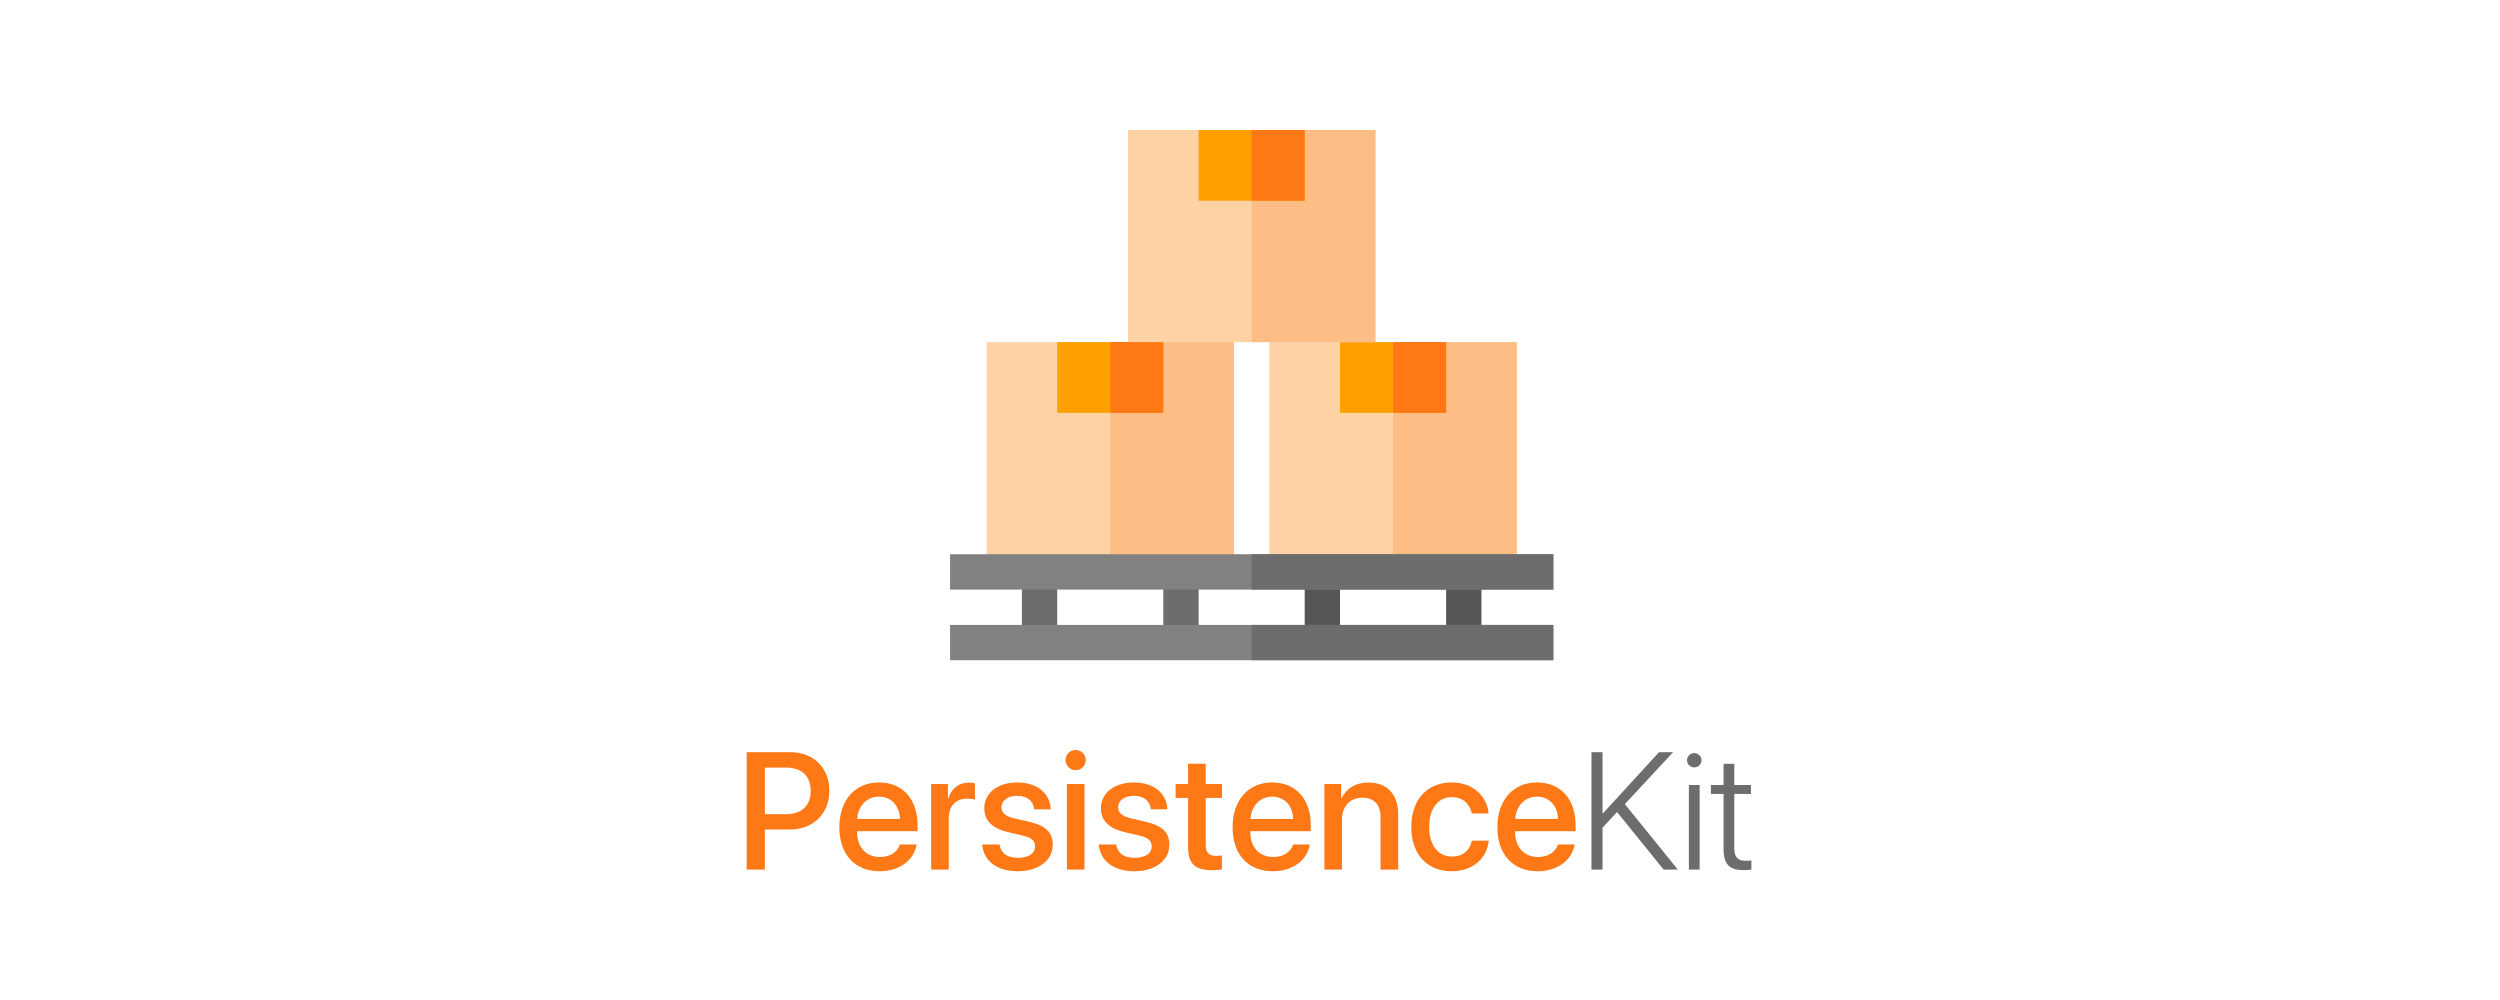 <?xml version="1.0" encoding="UTF-8"?>
<svg width="750px" height="300px" viewBox="0 0 750 300" version="1.1" xmlns="http://www.w3.org/2000/svg" xmlns:xlink="http://www.w3.org/1999/xlink">
    <!-- Generator: Sketch 51.2 (57519) - http://www.bohemiancoding.com/sketch -->
    <title>logo</title>
    <desc>Created with Sketch.</desc>
    <defs></defs>
    <g id="logo" stroke="none" stroke-width="1" fill="none" fill-rule="evenodd">
        <g id="Group-2" transform="translate(224, 39)">
            <g id="box" transform="translate(61, 0)">
                <polygon id="Fill-1" fill="#FED2A4" points="85.197 63.633 85.197 132.568 10.959 132.568 10.959 63.633 32.17 63.633 42.775 74.238 53.381 74.238 63.986 63.633"></polygon>
                <polygon id="Fill-2" fill="#FFBD86" points="85.197 63.633 85.197 132.568 48.078 132.568 48.078 74.238 53.381 74.238 63.986 63.633"></polygon>
                <polygon id="Fill-3" fill="#FF9F00" points="32.17 84.844 63.986 84.844 63.986 63.633 32.17 63.633"></polygon>
                <polygon id="Fill-4" fill="#FF7816" points="48.078 84.844 63.986 84.844 63.986 63.633 48.078 63.633"></polygon>
                <polygon id="Fill-5" fill="#FED2A4" points="170.041 63.633 170.041 132.568 95.803 132.568 95.803 63.633 117.014 63.633 127.619 74.238 138.225 74.238 148.83 63.633"></polygon>
                <polygon id="Fill-6" fill="#FFBD86" points="170.041 63.633 170.041 132.568 132.922 132.568 132.922 74.238 138.225 74.238 148.83 63.633"></polygon>
                <polygon id="Fill-7" fill="#FF9F00" points="117.014 84.844 148.83 84.844 148.83 63.633 117.014 63.633"></polygon>
                <g id="Group-14" transform="translate(53.381, 0)">
                    <polygon id="Fill-8" fill="#FF7816" points="79.541 84.844 95.449 84.844 95.449 63.633 79.541 63.633"></polygon>
                    <polygon id="Fill-10" fill="#FED2A4" points="74.238 0 74.238 63.633 0 63.633 0 0 21.211 0 31.816 10.605 42.422 10.605 53.027 0"></polygon>
                    <polygon id="Fill-11" fill="#FFBD86" points="74.238 0 74.238 63.633 37.119 63.633 37.119 10.605 42.422 10.605 53.027 0"></polygon>
                    <polygon id="Fill-12" fill="#FF9F00" points="21.211 21.211 53.027 21.211 53.027 0 21.211 0"></polygon>
                    <polygon id="Fill-13" fill="#FF7816" points="37.119 21.211 53.027 21.211 53.027 0 37.119 0"></polygon>
                </g>
                <polygon id="Fill-15" fill="#6D6D6D" points="21.564 153.779 32.17 153.779 32.17 132.568 21.564 132.568"></polygon>
                <polygon id="Fill-16" fill="#6D6D6D" points="63.986 153.779 74.592 153.779 74.592 132.568 63.986 132.568"></polygon>
                <polygon id="Fill-17" fill="#565656" points="106.408 153.779 117.014 153.779 117.014 132.568 106.408 132.568"></polygon>
                <g id="Group-24" transform="translate(0, 127.266)">
                    <polygon id="Fill-18" fill="#565656" points="148.83 26.514 159.436 26.514 159.436 5.303 148.83 5.303"></polygon>
                    <polygon id="Fill-20" fill="#818181" points="0.021 10.605 181 10.605 181 0 0.021 0"></polygon>
                    <polygon id="Fill-21" fill="#6D6D6D" points="90.5 10.605 181 10.605 181 0 90.5 0"></polygon>
                    <polygon id="Fill-22" fill="#818181" points="0.021 31.795 181 31.795 181 21.211 0.021 21.211"></polygon>
                    <polygon id="Fill-23" fill="#6D6D6D" points="90.5 31.795 181 31.795 181 21.211 90.5 21.211"></polygon>
                </g>
            </g>
            <g id="Group" transform="translate(0, 186)">
                <path d="M0,0.659 L13.208,0.659 C20.044,0.659 24.805,5.371 24.805,12.231 C24.805,19.116 19.946,23.853 13.037,23.853 L5.469,23.853 L5.469,35.889 L0,35.889 L0,0.659 Z M5.469,5.273 L5.469,19.263 L11.743,19.263 C16.504,19.263 19.214,16.699 19.214,12.256 C19.214,7.812 16.504,5.273 11.768,5.273 L5.469,5.273 Z M39.697,13.989 C36.011,13.989 33.423,16.797 33.154,20.679 L45.996,20.679 C45.874,16.748 43.384,13.989 39.697,13.989 Z M45.972,28.345 L50.977,28.345 C50.244,33.032 45.801,36.377 39.917,36.377 C32.373,36.377 27.808,31.274 27.808,23.169 C27.808,15.112 32.446,9.741 39.697,9.741 C46.826,9.741 51.27,14.771 51.27,22.559 L51.27,24.365 L33.13,24.365 L33.13,24.683 C33.13,29.15 35.815,32.104 40.039,32.104 C43.042,32.104 45.264,30.591 45.972,28.345 Z M55.347,35.889 L55.347,10.205 L60.376,10.205 L60.376,14.575 L60.498,14.575 C61.353,11.572 63.647,9.79 66.675,9.79 C67.432,9.79 68.091,9.912 68.481,9.985 L68.481,14.893 C68.066,14.722 67.139,14.6 66.113,14.6 C62.72,14.6 60.62,16.87 60.62,20.508 L60.62,35.889 L55.347,35.889 Z M71.289,17.48 C71.289,12.891 75.293,9.741 81.201,9.741 C87.183,9.741 91.064,13.062 91.235,17.798 L86.279,17.798 C85.986,15.308 84.155,13.745 81.201,13.745 C78.345,13.745 76.44,15.137 76.44,17.188 C76.44,18.799 77.612,19.897 80.396,20.532 L84.57,21.484 C89.819,22.705 91.821,24.756 91.821,28.467 C91.821,33.154 87.451,36.377 81.396,36.377 C74.976,36.377 71.118,33.228 70.63,28.345 L75.854,28.345 C76.343,31.03 78.174,32.349 81.396,32.349 C84.57,32.349 86.523,31.03 86.523,28.931 C86.523,27.271 85.571,26.294 82.764,25.659 L78.589,24.683 C73.706,23.56 71.289,21.216 71.289,17.48 Z M96.069,35.889 L96.069,10.205 L101.343,10.205 L101.343,35.889 L96.069,35.889 Z M98.706,6.055 C97.021,6.055 95.654,4.688 95.654,3.027 C95.654,1.343 97.021,0 98.706,0 C100.391,0 101.733,1.343 101.733,3.027 C101.733,4.688 100.391,6.055 98.706,6.055 Z M106.274,17.48 C106.274,12.891 110.278,9.741 116.187,9.741 C122.168,9.741 126.05,13.062 126.221,17.798 L121.265,17.798 C120.972,15.308 119.141,13.745 116.187,13.745 C113.33,13.745 111.426,15.137 111.426,17.188 C111.426,18.799 112.598,19.897 115.381,20.532 L119.556,21.484 C124.805,22.705 126.807,24.756 126.807,28.467 C126.807,33.154 122.437,36.377 116.382,36.377 C109.961,36.377 106.104,33.228 105.615,28.345 L110.84,28.345 C111.328,31.03 113.159,32.349 116.382,32.349 C119.556,32.349 121.509,31.03 121.509,28.931 C121.509,27.271 120.557,26.294 117.749,25.659 L113.574,24.683 C108.691,23.56 106.274,21.216 106.274,17.48 Z M132.422,4.126 L137.72,4.126 L137.72,10.205 L142.603,10.205 L142.603,14.38 L137.72,14.38 L137.72,28.54 C137.72,30.762 138.696,31.763 140.845,31.763 C141.382,31.763 142.236,31.714 142.578,31.641 L142.578,35.815 C141.992,35.962 140.82,36.06 139.648,36.06 C134.448,36.06 132.422,34.082 132.422,29.126 L132.422,14.38 L128.687,14.38 L128.687,10.205 L132.422,10.205 L132.422,4.126 Z M157.666,13.989 C153.979,13.989 151.392,16.797 151.123,20.679 L163.965,20.679 C163.843,16.748 161.353,13.989 157.666,13.989 Z M163.94,28.345 L168.945,28.345 C168.213,33.032 163.77,36.377 157.886,36.377 C150.342,36.377 145.776,31.274 145.776,23.169 C145.776,15.112 150.415,9.741 157.666,9.741 C164.795,9.741 169.238,14.771 169.238,22.559 L169.238,24.365 L151.099,24.365 L151.099,24.683 C151.099,29.15 153.784,32.104 158.008,32.104 C161.011,32.104 163.232,30.591 163.94,28.345 Z M173.315,35.889 L173.315,10.205 L178.345,10.205 L178.345,14.502 L178.467,14.502 C179.858,11.572 182.593,9.766 186.548,9.766 C192.212,9.766 195.459,13.379 195.459,19.263 L195.459,35.889 L190.161,35.889 L190.161,20.288 C190.161,16.431 188.354,14.307 184.692,14.307 C180.981,14.307 178.589,16.943 178.589,20.923 L178.589,35.889 L173.315,35.889 Z M222.583,19.043 L217.554,19.043 C217.017,16.309 214.966,14.136 211.523,14.136 C207.446,14.136 204.761,17.529 204.761,23.047 C204.761,28.687 207.471,31.958 211.572,31.958 C214.819,31.958 216.943,30.176 217.554,27.197 L222.632,27.197 C222.07,32.666 217.7,36.377 211.523,36.377 C204.175,36.377 199.39,31.348 199.39,23.047 C199.39,14.893 204.175,9.741 211.475,9.741 C218.091,9.741 222.119,13.989 222.583,19.043 Z M237.109,13.989 C233.423,13.989 230.835,16.797 230.566,20.679 L243.408,20.679 C243.286,16.748 240.796,13.989 237.109,13.989 Z M243.384,28.345 L248.389,28.345 C247.656,33.032 243.213,36.377 237.329,36.377 C229.785,36.377 225.22,31.274 225.22,23.169 C225.22,15.112 229.858,9.741 237.109,9.741 C244.238,9.741 248.682,14.771 248.682,22.559 L248.682,24.365 L230.542,24.365 L230.542,24.683 C230.542,29.15 233.228,32.104 237.451,32.104 C240.454,32.104 242.676,30.591 243.384,28.345 Z" id="PersistenceKit" fill="#FF7816"></path>
                <path d="M256.763,35.889 L253.442,35.889 L253.442,0.659 L256.763,0.659 L256.763,18.921 L256.958,18.921 L273.706,0.659 L277.93,0.659 L263.452,16.235 L279.37,35.889 L275.098,35.889 L261.108,18.604 L256.763,23.315 L256.763,35.889 Z M282.666,35.889 L282.666,10.498 L285.889,10.498 L285.889,35.889 L282.666,35.889 Z M284.277,5.225 C283.081,5.225 282.104,4.272 282.104,3.076 C282.104,1.88 283.081,0.928 284.277,0.928 C285.474,0.928 286.45,1.88 286.45,3.076 C286.45,4.272 285.474,5.225 284.277,5.225 Z M293.066,4.15 L296.289,4.15 L296.289,10.498 L301.294,10.498 L301.294,13.184 L296.289,13.184 L296.289,29.492 C296.289,32.104 297.314,33.228 299.658,33.228 C300,33.228 301.221,33.179 301.416,33.13 L301.416,35.889 C301.074,35.962 299.707,36.035 299.023,36.035 C294.775,36.035 293.066,34.229 293.066,29.639 L293.066,13.184 L289.282,13.184 L289.282,10.498 L293.066,10.498 L293.066,4.15 Z" id="Combined-Shape" fill="#6D6D6D"></path>
            </g>
        </g>
    </g>
</svg>